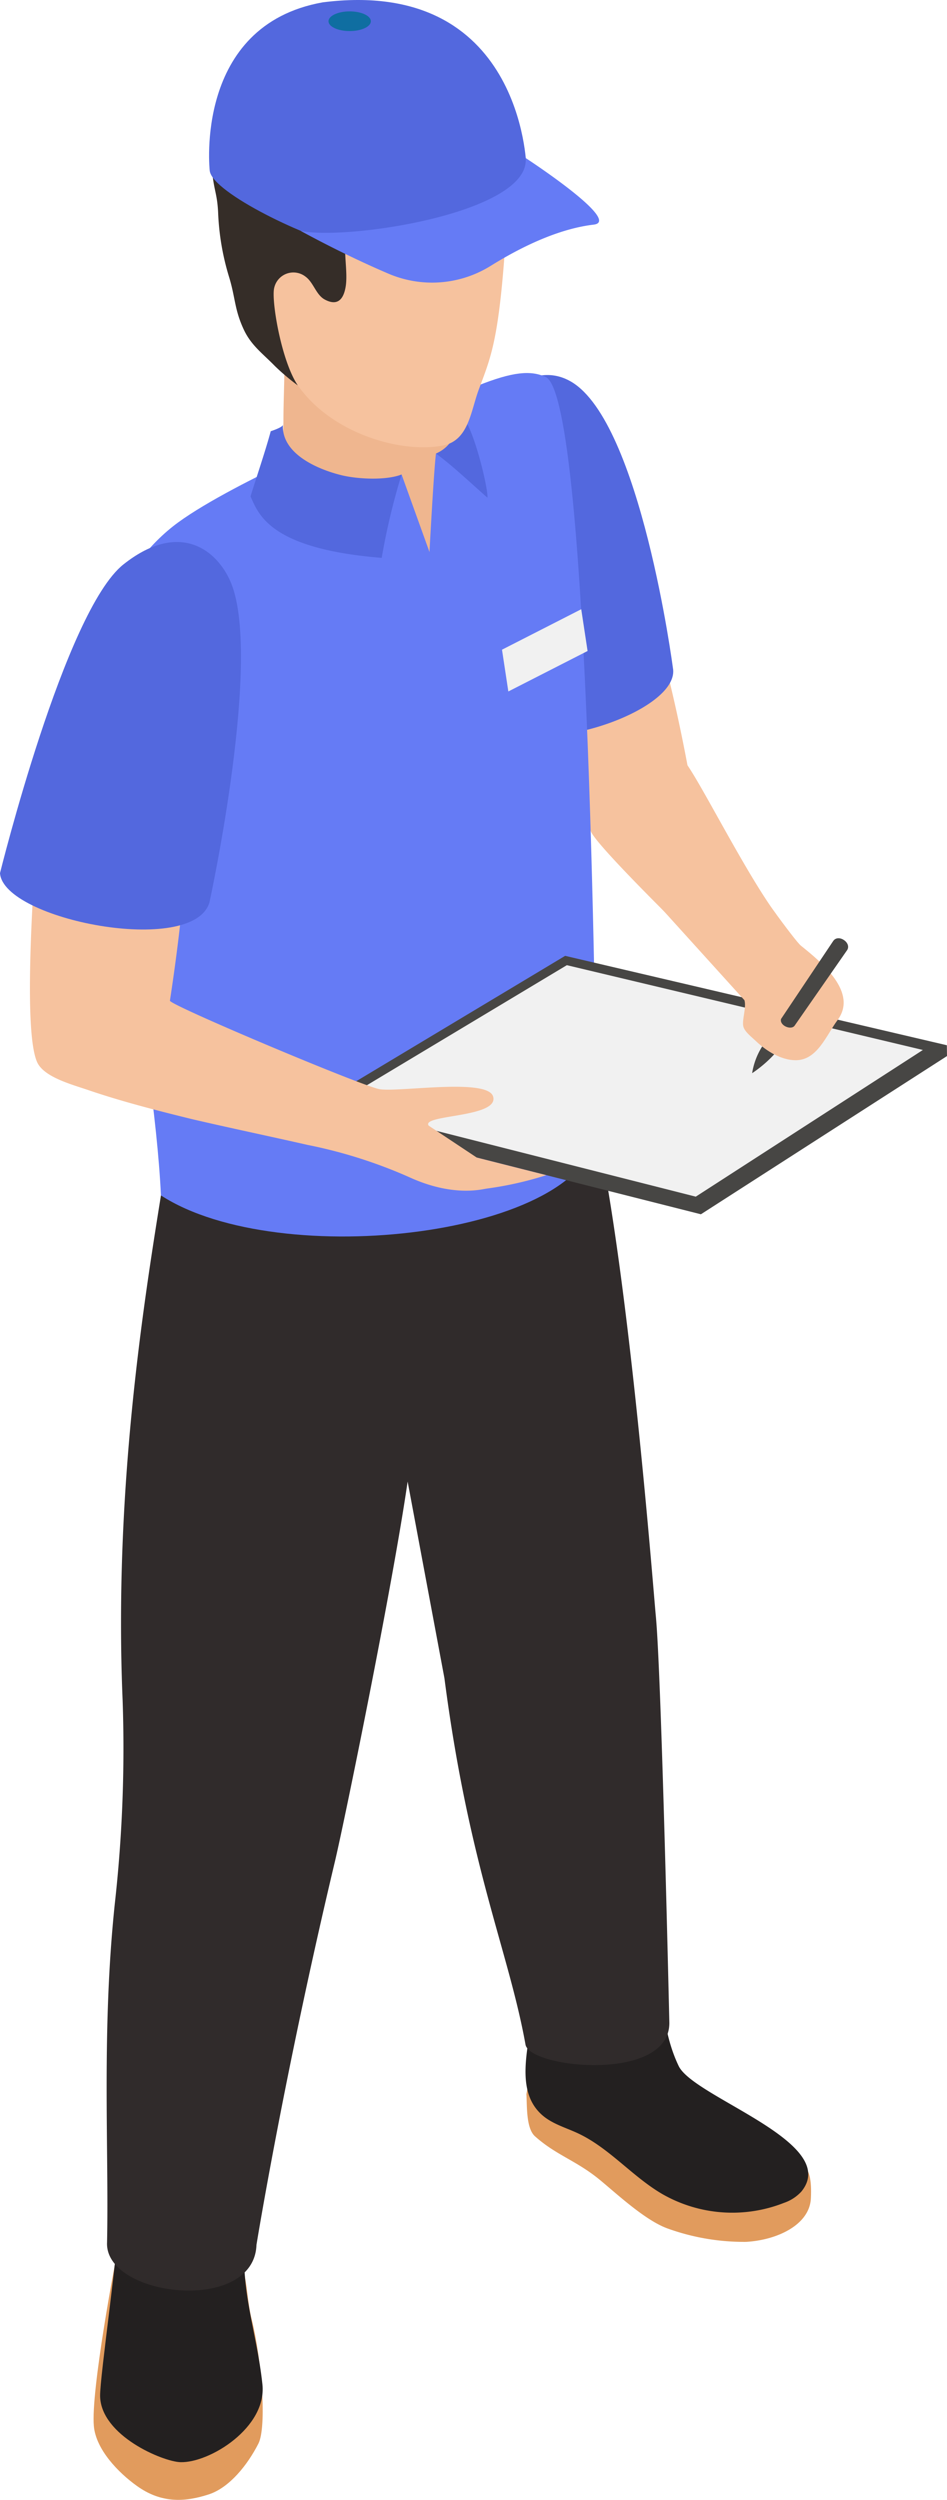 <svg xmlns="http://www.w3.org/2000/svg" width="135.655" height="357.891" viewBox="0 0 135.655 357.891"><path d="M89.185,186.328s-.152,1.377-.284,1.974c.106,1.595-.071,4.87,1.225,6.035,3.114,2.779,5.974,3.468,9.442,6.364,2.481,2.066,6.4,5.68,9.508,6.82a32.224,32.224,0,0,0,11.3,1.934c4.435-.253,9.078-2.425,9.275-6.212.147-2.84-.339-3.909-.6-4.1-2.268-1.656-13.062-3.372-17.75-5.711-4.956-2.471-9.979-4.779-14.748-7.437C94.409,184.8,88.38,181.817,89.185,186.328Z" transform="translate(-13.496 111.502)" fill="#e19b5d"/><path d="M99.286,202.1c-.967-3.838-.354-8.526-3.726-11.189-2.724-2.157-13.994-4.729-15.381,1.073-.354,1.493-3.949,20.509-3.483,25.506.314,3.347,3.5,6.642,6.166,8.546,3.336,2.39,6.622,2.41,10.293,1.21,2.987-.977,5.574-4.253,7.113-7.275C101.474,217.592,100.77,207.993,99.286,202.1Z" transform="translate(-63.25 129.864)" fill="#e19b5d"/><path d="M91.2,206.866c-4.055-3.65-1.676-10.171-1.2-15.609a29.822,29.822,0,0,0-.866-8.885l18.52-2.3c.142,1.934.3,3.868.425,5.8.314,4.779.663,9.7,2.734,14.019,2.167,4.526,23.314,10.951,17.578,17.978a5.989,5.989,0,0,1-2.481,1.615,20.18,20.18,0,0,1-17.482-1.281c-4.283-2.511-7.559-6.577-12.054-8.678C94.605,208.7,92.646,208.172,91.2,206.866Z" transform="translate(-13.596 95.885)" fill="#232020"/><path d="M79.509,198.074c-.025-.932-.911-11.285-.815-11.29l18.636-1.043c1.286-.071.466,14.115.334,15.274-.9,7.761,1.6,13.715,2.425,21.426.658,6.182-7.559,11.275-11.751,11.148-2.506-.076-11.366-3.782-11.5-9.437C76.78,221.4,79.62,202.15,79.509,198.074Z" transform="translate(-62.498 118.908)" fill="#232020"/><g transform="translate(72.296 59.348)"><path d="M127.2,208.851c-4.238-5.751-10.293-17.791-12.728-21.345-5.463-29.04-13-43.175-17.937-47a26,26,0,0,0-5.842-3.22,33.715,33.715,0,0,1-2.4,8.065,43.533,43.533,0,0,1,2.136,17.107c8.809,14.621,8.829,32.133,10.313,34.731,1.691,2.962,17.208,17.948,17.208,17.948Z" transform="translate(-88.287 -137.289)" fill="#f6c29e"/></g><path d="M116.042,178.054c1.215,5.863-17.507,12.414-23.911,8.728,0,0-7.1-30-3.934-40.244,2.861-9.265,8.764-12.08,13.295-9.4C111.44,143.02,116.042,178.054,116.042,178.054Z" transform="translate(-19.657 -82.482)" fill="#5368de"/><path d="M147.269,157.54c-4.627,3.984-56.774,7.65-62.465,9.265-2.5,15.568-6.749,42.213-5.493,72.21a200.4,200.4,0,0,1-1.119,29.212c-1.914,18.246-.83,35.085-1.109,48.456-.395,7.842,21.056,10.353,21.405.365,0,0,3.9-24.079,11.239-54.891,1.352-5.68,8.217-39.216,10.414-54.384l5.27,28.154c3.514,27.04,9.229,39.181,11.614,52.456.613,3.392,20.621,5.448,20.605-3.109,0,0-1.124-49.889-1.939-58.268C155.329,223.225,151.977,179.518,147.269,157.54Z" transform="translate(-61.748 4.334)" fill="#302b2b"/><path d="M88.465,158.068c3.752-2.962,11.067-6.683,15.983-9.022l27.623-11.1c5.083-2.035,7.645-2.238,9.781-1.266,6.5,2.952,7.164,102.921,7.356,107.908-1.352,15.016-45.459,20.3-62.465,9.265-1.007-21.714-9.862-64.586-10.085-67.117C75.793,176.856,79.98,164.776,88.465,158.068Z" transform="translate(-63.688 -82.712)" fill="#657bf5"/><g transform="translate(44.532 136.838)"><path d="M173.906,165.4l-54.683-12.8L82.8,174.45l1.643,1.434L138.673,189.6l35.253-22.652Z" transform="translate(-82.803 -152.595)" fill="#474644"/><path d="M116.8,152.86l-33.336,20L135.265,186,167.8,165Z" transform="translate(-80.132 -151.518)" fill="#f1f1f1"/></g><path d="M98.452,156.291a17.877,17.877,0,0,1-3.164,2.7,10.068,10.068,0,0,1,1.448-3.838A11.187,11.187,0,0,0,98.452,156.291Z" transform="translate(12.453 -5.347)" fill="#474644"/><path d="M81.92,134.3c-.01.2,22.337.491,22.676,2.577a65.411,65.411,0,0,1,.932,6.627,32.947,32.947,0,0,0,2.4,10.607,23.083,23.083,0,0,1-3.62.927c-.324,2.663-.927,14.095-.927,14.095l-3.995-11.1s-9.381,5.316-12.166,4.44c-1.985-.623-4.151-1.321-4.627-3.6a14.289,14.289,0,0,1-.248-1.959c-.137-2.238.116-4.653.116-6.779C82.467,144.994,83.014,139.359,81.92,134.3Z" transform="translate(-41.858 -90.101)" fill="#efb68f"/><path d="M78.307,155.857c1.3-.678,2.607-1.428,3.913-2.228,4.982-2.744,10.227-5.437,14.657-8.652,1.19,6.485,1.6,21.714-1.969,44.993-.091.608,27.663,12.292,30.043,12.672,2.81.451,15.457-1.63,16.252,1.048.911,3.053-10.353,2.562-9.234,4.167l6.89,4.572,9.964,2.521a49.7,49.7,0,0,1-8.561,1.924c-.653.091-4.749,1.21-10.91-1.564a69.269,69.269,0,0,0-14.733-4.693c-5.539-1.256-11.1-2.42-16.56-3.691-4.962-1.22-9.893-2.481-14.581-4.065-2.349-.82-6.313-1.812-7.483-3.873-2.2-3.984-.79-26.018.658-42.634A4.723,4.723,0,0,0,78.307,155.857Z" transform="translate(-70.566 -46.707)" fill="#f6c29e"/><path d="M104.014,192.478c-2.283,7.832-29.557,2.511-30.007-4.177,0,0,9.28-37.535,17.684-44.2,7.594-6.025,13-2.557,15.224,2.218C111.8,156.791,104.014,192.478,104.014,192.478Z" transform="translate(-74.007 -63.299)" fill="#5368de"/><path d="M88.068,136.912s.82,3.357.932,3.909c.172.891-.552,2.658-2.658,3.584,2.359,1.726,4.88,4.126,7.366,6.313.167-.673-1.18-6.936-2.734-10.272A12.586,12.586,0,0,0,88.068,136.912Z" transform="translate(-23.893 -79.473)" fill="#5368de"/><path d="M102.734,144.7a95.8,95.8,0,0,0-2.85,11.938c-15.988-1.291-17.629-6.2-18.788-8.8.572-1.919,2.152-6.551,2.891-9.331,0,0,1.742-.552,1.742-.927-.208,4.329,5.372,6.5,8.46,7.24C96.462,145.364,100.5,145.576,102.734,144.7Z" transform="translate(-45.206 -76.771)" fill="#5368de"/><g transform="translate(30.302 4.721)"><path d="M112.746,166.719c-1.119,3.033-1.438,7.2-5.058,7.923-5.726,1.144-15-1.453-19.983-7.493-5.407-6.546-8.247-16.834-4.956-25.78,1.321-3.59,8.141-3.721,11.366-6.283a29.785,29.785,0,0,1,7.584-4.081c7.66-3.088,13.907-2.759,14.237,4.987.167,3.913.795,7.832.5,11.741C115.5,160.147,114.341,162.4,112.746,166.719Z" transform="translate(-74.493 -115.591)" fill="#f6c29e"/><path d="M109.816,127.44a20.216,20.216,0,0,1,11.766,7.756c3.767,5.858,2.855,12.434.051,15.72,0-.015.03-4.045-1.706-4.258-3.63-.446-6.85,1.174-10.014,2.719a18.088,18.088,0,0,1-4.344,1.58c-1.478.324-4.536,1.185-5.513,2.506-1.772,2.415-.395,6.6-.851,9.361-.278,1.676-1.078,2.866-2.992,1.838-1.261-.678-1.6-2.43-2.749-3.271a2.817,2.817,0,0,0-4.491,1.585c-.456,1.671.987,10.44,3.382,13.988a32.051,32.051,0,0,1-3.286-2.779c-1.752-1.8-3.382-2.936-4.445-5.194-1.372-2.926-1.195-4.562-2.142-7.63a36.2,36.2,0,0,1-1.549-9.214c-.132-2.526-.532-2.962-.82-5.468a14.446,14.446,0,0,1,2.78-10.693,19.384,19.384,0,0,1,5.625-5.23c1.149-.709,2.4-1.119,3.584-1.742a15.849,15.849,0,0,1,2.865-1.57C99.629,126.033,105.123,126.346,109.816,127.44Z" transform="translate(-79.992 -126.499)" fill="#352d28"/></g><g transform="translate(29.955)"><path d="M99.563,160.765c6,1.038,24.17-3.22,25.8-11.452,0,0-.608-27.045-29.172-23.41-18.489,3.306-16.181,24.1-16.181,24.1C80.365,153.2,94.42,159.879,99.563,160.765Z" transform="translate(-79.924 -125.567)" fill="#5368de"/><path d="M124.5,139.573c-4.364.516-9.412,2.572-14.859,5.964a15.887,15.887,0,0,1-14.631,1.018c-3.61-1.539-7.964-3.625-12.5-6.091,6.668,1.418,32.964-2.582,32.24-10.429C114.752,130.035,128.644,139.087,124.5,139.573Z" transform="translate(-69.408 -107.413)" fill="#657bf5"/></g><path d="M100.47,148.775l-11.351,5.793-.908-5.981,11.351-5.793Z" transform="translate(-16.301 -55.574)" fill="#f1f1f1"/><path d="M89.367,127.3c0,.775-1.357,1.407-3.033,1.407S83.3,128.076,83.3,127.3s1.357-1.413,3.033-1.413S89.367,126.522,89.367,127.3Z" transform="translate(-36.243 -124.257)" fill="#0f6ea1"/><path d="M113.633,164.552c-.891-.709-6.536-8.571-11.244-15.254-3.751,2.744-6,6.1-9.893,8.652l13.032,14.393c.319,1.053-.405,2.911-.147,3.8.208.744,1.185,1.478,1.742,2.01,1.493,1.428,3.671,2.79,5.756,2.785,3.1,0,4.389-3.6,5.989-5.746C121.8,171.255,116.666,166.977,113.633,164.552Z" transform="translate(1.11 -29.151)" fill="#f6c29e"/><path d="M105.539,153.879l-7.442,10.7c-.481.765-2.233.025-1.969-.926l7.463-11.148C104.339,151.388,106.375,152.806,105.539,153.879Z" transform="translate(15.755 -17.775)" fill="#474644"/></svg>